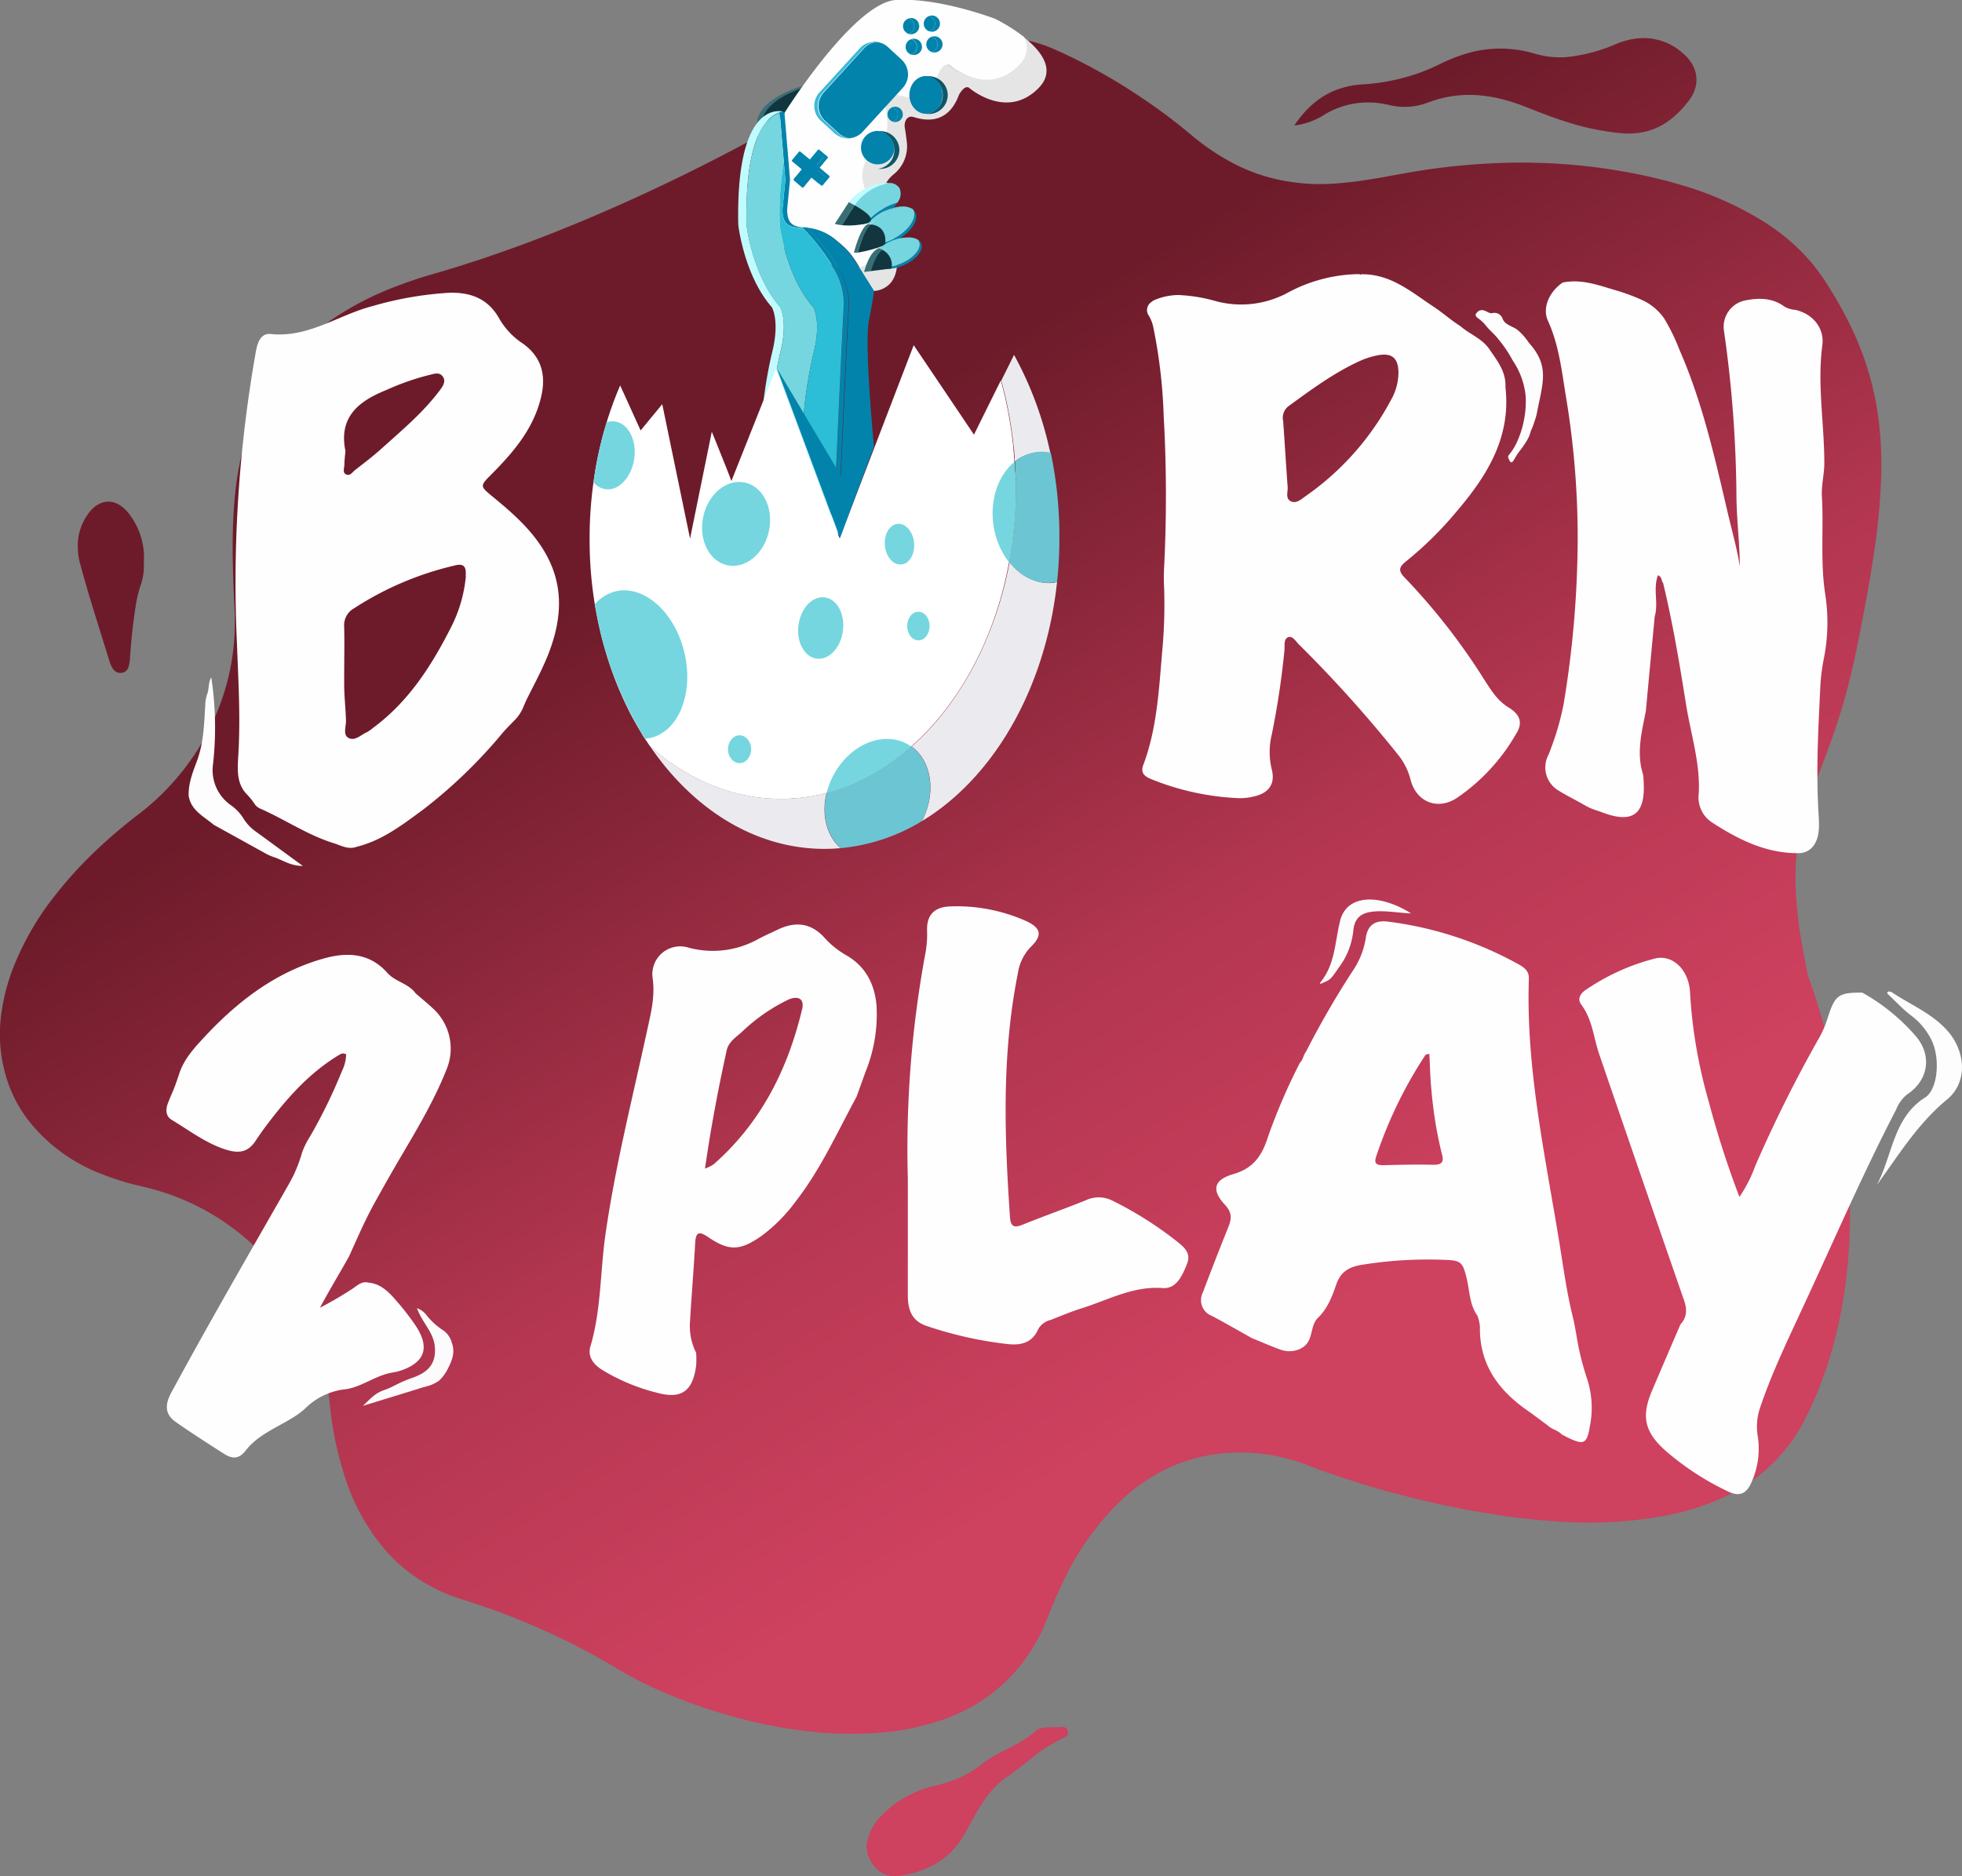<svg xmlns="http://www.w3.org/2000/svg" xmlns:xlink="http://www.w3.org/1999/xlink" viewBox="0 0 380.91 364.36"><rect x="0" y="0" width="380.91" height="364.36" fill="#808080" stroke="none"/><defs><style>.cls-1{fill:url(#Dégradé_sans_nom_23);}.cls-2{fill:url(#Dégradé_sans_nom_23-2);}.cls-3{fill:url(#Dégradé_sans_nom_23-3);}.cls-4{fill:url(#Dégradé_sans_nom_23-4);}.cls-5{fill:#386f75;}.cls-6{fill:#11363f;}.cls-7{fill:#fefefe;}.cls-8{fill:#fdfdfd;}.cls-9{fill:#fcfbfc;}.cls-10{fill:#fdfcfc;}.cls-11{fill:#e5e5e5;}.cls-12{fill:#c0fcff;}.cls-13{fill:#0183ac;}.cls-14{fill:#75d6df;}.cls-15{fill:#2bbed6;}.cls-16{fill:#105666;}.cls-17{fill:#3cb9d6;}.cls-18{fill:#fff;}.cls-19{fill:#000036;opacity:0.08;}</style><linearGradient id="Dégradé_sans_nom_23" x1="105.88" y1="13.96" x2="253.48" y2="257.56" gradientUnits="userSpaceOnUse"><stop offset="0" stop-color="#6d1b2a"/><stop offset="0.32" stop-color="#6d1b2a"/><stop offset="0.72" stop-color="#b33650"/><stop offset="1" stop-color="#ce415f"/></linearGradient><linearGradient id="Dégradé_sans_nom_23-2" x1="238.51" y1="-66.41" x2="386.11" y2="177.19" xlink:href="#Dégradé_sans_nom_23"/><linearGradient id="Dégradé_sans_nom_23-3" x1="17.71" y1="67.38" x2="165.31" y2="310.98" xlink:href="#Dégradé_sans_nom_23"/><linearGradient id="Dégradé_sans_nom_23-4" x1="0.95" y1="77.53" x2="148.55" y2="321.13" xlink:href="#Dégradé_sans_nom_23"/></defs><g id="Calque_2" data-name="Calque 2"><g id="Calque_1-2" data-name="Calque 1"><path class="cls-1" d="M365.24,92a123.77,123.77,0,0,1-1.45,15.57c-.34,2.36-.75,4.8-1.2,7.34-.61,3.4-1.3,7-2.06,10.74-.24,1.18-.48,2.32-.73,3.41-.55,2.4-1.11,4.6-1.68,6.63-1.47,5.2-3,9.31-4.37,12.92-.82,2.14-1.59,4.11-2.27,6a45.6,45.6,0,0,0-2.73,11.78,46.41,46.41,0,0,0-.14,5.75A82.6,82.6,0,0,0,350,184.22c.29,1.64.63,3.37,1,5.21,0,0,.14.37.39,1.07a129.43,129.43,0,0,1,4,13.79c.51,2.19,1,4.58,1.49,7.13a143,143,0,0,1,1.95,15.17c.18,2.52.3,5.1.32,7.74a105.23,105.23,0,0,1-1,16.08c-.38,2.63-.87,5.28-1.5,7.92A76.77,76.77,0,0,1,351.22,274c-.34.72-.7,1.44-1.07,2.15A32.13,32.13,0,0,1,347,281a33.57,33.57,0,0,1-13.85,10.4,48.75,48.75,0,0,1-9.07,2.78A81.78,81.78,0,0,1,303,295.49c-3.64-.21-7.26-.59-10.8-1.09A179.69,179.69,0,0,1,270.86,290c-3.86-1-7.21-2.07-9.84-2.92-3.94-1.3-6.27-2.2-6.27-2.2a36.15,36.15,0,0,0-18.15-2.57,32.13,32.13,0,0,0-12.48,4.2,35.44,35.44,0,0,0-5.81,4.25,52.53,52.53,0,0,0-12.05,16.71q-1.47,3-2.81,6.51a36,36,0,0,1-4,7.64A32.93,32.93,0,0,1,182,334.28a47.11,47.11,0,0,1-9.12,2,71.64,71.64,0,0,1-18.53-.41c-3-.42-6-1-8.87-1.71a103.78,103.78,0,0,1-17.2-5.77,77.73,77.73,0,0,1-7.87-4l-.57-.34a138.2,138.2,0,0,0-14.94-7.76c-2.6-1.15-5.24-2.23-7.91-3.22q-3.61-1.33-7.29-2.48a32.65,32.65,0,0,1-8.83-4.23,31.56,31.56,0,0,1-6.21-5.51,41.08,41.08,0,0,1-8.07-15.25,61.93,61.93,0,0,1-2-8.61c-.26-1.6-.47-3.28-.64-5a47.47,47.47,0,0,0-2.48-11.34,45.92,45.92,0,0,0-2.78-6.38,46.63,46.63,0,0,0-7.93-10.9,44.55,44.55,0,0,0-5.19-4.6,46.3,46.3,0,0,0-15.27-7.67c-.75-.22-1.5-.42-2.27-.6l-1.06-.25A48.49,48.49,0,0,1,19.77,228,33,33,0,0,1,5.45,217.49a26.27,26.27,0,0,1-3.65-6.56A29,29,0,0,1,.36,196.16a37.92,37.92,0,0,1,1.93-7.49,54.46,54.46,0,0,1,8.47-14.87,76.81,76.81,0,0,1,6-6.81,98.12,98.12,0,0,1,10.12-8.85A47.76,47.76,0,0,0,31,154.61a48.14,48.14,0,0,0,4.91-5.49,47.19,47.19,0,0,0,6.21-10.77,47.33,47.33,0,0,0,1.82-5.3,45.51,45.51,0,0,0,1.65-11.25c0-.56,0-1.13,0-1.69s0-1.18-.06-1.78c0-.82-.08-1.65-.11-2.49-.18-4.15-.32-8.43-.21-12.73q.07-3.23.37-6.44a59.25,59.25,0,0,1,2.6-13,42.78,42.78,0,0,1,2.49-6.05,39.82,39.82,0,0,1,8-10.87A43.92,43.92,0,0,1,64,62.36a59,59,0,0,1,13.08-6.81q3.24-1.26,6.94-2.32l.2-.06c4.73-1.36,9.42-2.88,14-4.52q3.28-1.15,6.48-2.39c4.36-1.67,8.6-3.42,12.67-5.19,2.08-.9,4.11-1.81,6.09-2.71,4.38-2,8.52-4,12.35-5.92q3.22-1.62,6.14-3.15c4.55-2.38,8.51-4.57,11.72-6.4l1.07-.62c2.22-1.3,4.38-2.7,6.49-4.17q2.5-1.76,4.94-3.63a38.83,38.83,0,0,1,9.22-5.25,36.65,36.65,0,0,1,7.65-2.15A39.31,39.31,0,0,1,199,7.72c1.28.3,2.58.68,3.91,1.12,0,0,1.35.5,3.66,1.57a112.09,112.09,0,0,1,14.22,8c2.05,1.35,4.19,2.85,6.38,4.51,1.37,1.05,2.75,2.15,4.15,3.32a44.9,44.9,0,0,0,7.94,5.38,35.05,35.05,0,0,0,6.25,2.58,38.49,38.49,0,0,0,14.66,1.36c3-.24,5.87-.71,8.68-1.21,2.11-.38,4.17-.77,6.19-1.1a129,129,0,0,1,13.28-1.46c3.22-.2,6.45-.26,9.67-.18a112.3,112.3,0,0,1,14.28,1.22c1.64.25,3.31.53,5,.86,3,.59,6.06,1.32,9.07,2.22a63.82,63.82,0,0,1,16.46,7.37,41.43,41.43,0,0,1,6.51,5.17,35,35,0,0,1,4.72,5.69,77.37,77.37,0,0,1,4.44,7.54,63.87,63.87,0,0,1,3.16,7.12A58.49,58.49,0,0,1,365,84.18,73.77,73.77,0,0,1,365.24,92Z"/><path class="cls-2" d="M327.8,19.65c-3.26,4.2-7.19,6.7-13,6.22a48.38,48.38,0,0,1-10.26-2.08C301.92,23,299.38,22,296.82,21l-.23-.09c-6-2.44-12.24-3.48-18.63-1.25L277,20a12.63,12.63,0,0,1-7.45.35l-.83-.16a16.48,16.48,0,0,0-11.28,1.88,14.23,14.23,0,0,1-6.16,2.31c3.45-5.22,7.92-7.72,13.42-8a38.82,38.82,0,0,0,6.68-1,37.39,37.39,0,0,0,8.2-2.95,30.84,30.84,0,0,1,3.83-1.61,23.13,23.13,0,0,1,14.41-.44,17.39,17.39,0,0,0,6.17.72,31.93,31.93,0,0,0,9.89-2.61,15,15,0,0,1,4.2-1.05,11.37,11.37,0,0,1,8.75,3C329.78,13,330.21,16.56,327.8,19.65Z"/><path class="cls-3" d="M206.22,337.62a29.12,29.12,0,0,0-5.74,3.66c-1.62,1.26-3.2,2.58-4.9,3.72-4.14,2.78-6.05,7.17-8.36,11.22a15,15,0,0,1-6.66,6.29,21,21,0,0,1-6.15,1.8,5,5,0,0,1-4.25-1.45,6.37,6.37,0,0,1-1.92-4.6,10,10,0,0,1,3-5.79,20.78,20.78,0,0,1,2.14-1.91,21.9,21.9,0,0,1,8-3.76l.6-.16a21,21,0,0,0,8.57-4c3-2.42,6.71-3.44,9.7-5.82.23-.18.45-.36.67-.56,1.36-1.23,3.49-.66,5.26-.91a1.07,1.07,0,0,1,1.17.92C207.46,337.1,206.77,337.37,206.22,337.62Z"/><path class="cls-4" d="M27.92,109.29a9.19,9.19,0,0,1,0,1.17,10.44,10.44,0,0,1-.52,2.9,26.9,26.9,0,0,0-.9,3.36,110.49,110.49,0,0,0-1.28,11.34,6.22,6.22,0,0,1-.27,1.44,1.57,1.57,0,0,1-1.55,1.18c-1.1,0-1.65-.89-2-1.84a2.42,2.42,0,0,1-.12-.35c-1.47-4.78-3-9.54-4.41-14.33-.45-1.55-.89-3.11-1.31-4.67a13,13,0,0,1-.45-2.95,10.6,10.6,0,0,1,1.8-6.47c2.17-3.26,5.39-3.58,7.89-.6A13.77,13.77,0,0,1,27.92,109.29Z"/><path class="cls-5" d="M156.12,16.57l-.22.39c-7.29,2.59-8,5.81-8,6.75L147,24S146.24,19.67,156.12,16.57Z"/><path class="cls-6" d="M155.9,17l-2.43,4.46-2.1,1.29-3.46,1C147.94,22.77,148.61,19.55,155.9,17Z"/><path class="cls-7" d="M351.85,164.53a3.53,3.53,0,0,1-2.66,1.14c-6.18.07-11.51-2.54-16.61-5.83a5.82,5.82,0,0,1-2.78-5.74c.32-5.85-1.52-11.46-2.44-17.17-1.28-8-2.59-15.9-4.48-23.74-.4-.37-.1-1.1-1-1.48-1,2.65.15,5.44-.63,8q-.87,9.24-1.73,18.48v-.06c-.78,4-1.83,8-.59,12.05a6.08,6.08,0,0,1,.16,1.35c.45,6.68-2.09,8.55-8.29,6.13-.33-.13-.68-.23-1-.34a10.73,10.73,0,0,1-2.22-1c-1.7-1-3.46-1.82-5.11-2.87a5.21,5.21,0,0,1-1.92-6.73,11,11,0,0,0,.53-1.32,52.3,52.3,0,0,0,2.49-8.68,199.31,199.31,0,0,0,2.73-32.54A166.57,166.57,0,0,0,304,76.92c-.8-4.93-1.36-10-3.48-14.63-1.13-2.49.24-5.62,2.83-7.4l-.07,0c3.59-.78,6.93.45,10.23,1.43a38.57,38.57,0,0,1,5.26,1.93,10.59,10.59,0,0,1,4.31,3.58,38.39,38.39,0,0,1,3,6.16c4.39,10,6.8,20.68,9.28,31.3.91,3.88,2,7.73,2.4,10.71.05-3.81-.56-8.59-.64-13.38a235.24,235.24,0,0,0-2.42-32.37,5.21,5.21,0,0,1,4.17-5.92c2.63-.51,5.26-.52,7.61,1.24a5,5,0,0,0,2.06.6c3.43.78,5.7,3.56,5.25,6.9-1,7.64.39,15.22.39,22.84,0,2.19-.59,4.28-.47,6.45.37,6.41-.35,12.81.68,19.25a35.9,35.9,0,0,1-.35,12.52,37.64,37.64,0,0,0-.64,5.29c-.4,8.3-.86,16.6-.32,24.91C353.2,160.58,353.3,162.82,351.85,164.53Z"/><path class="cls-7" d="M308.11,267.7a52.88,52.88,0,0,1-1.93-7.65c-.25-1.49-.5-3-.86-4.44-1.19-4.85-1.84-9.81-2.65-14.73-2.75-16.84-6.43-33.58-5.85-50.81.06-1.72-1.18-2.35-2.35-3a70.44,70.44,0,0,0-25-8.1c-2.61-.34-4,.77-4.33,3.28a15.48,15.48,0,0,1-2.49,6.25,171.51,171.51,0,0,0-9.09,15.72c-.53.63-.54,1.55-1.17,2.12a115.7,115.7,0,0,0-6.23,14.45c-1.14,3.61-2.79,6.07-6.71,7.21s-4.24,3.16-1.6,6c1.52,1.64,1.19,2.91.51,4.58-1.67,4.12-3.27,8.27-4.84,12.43a3.26,3.26,0,0,0,1.75,4.52c2.63,1.39,5.21,2.89,7.81,4.34,1.84.74,3.66,1.55,5.53,2.22a5,5,0,0,0,3.66-.09c2.94-1.29,1.86-4.21,3.51-6,1.92-1.8,2.83-4.19,3.65-6.57s2.38-3.37,4.76-3.78a80,80,0,0,1,16.21-1c3.23.09,3.58.43,4.35,3.62.59,2.44.53,5.07,2.09,7.23a8.66,8.66,0,0,1,.48,2.09c-.15,7.19,3.45,12.27,9.08,16.22,1.29.9,2.55,1.86,3.81,2.8.22.15.42.33.63.49.75.54,1.72.74,2.36,1.46l1.2.62c3.2,1.53,3.7,1.17,4.3-2.39A18.23,18.23,0,0,0,308.11,267.7Zm-29.94-41.51c-3.17-.08-6.35,0-9.52.08-1.18,0-2-.13-1.48-1.67a84.27,84.27,0,0,1,9.58-19.75c.07-.11.32-.09.75-.2.13,2.36.16,4.67.4,7a80.37,80.37,0,0,0,2,12.32C280.39,225.63,280,226.23,278.17,226.19Z"/><path class="cls-7" d="M326.24,257.2c1.32-1.43,1.31-3,.68-4.77q-8.26-23.81-16.42-47.64c-1.12-3.24-1.32-6.78-3.48-9.67-.91-1.21-.12-2.29,1-3a42.55,42.55,0,0,1,13.34-6c3.43-.79,6.59,2.26,6.76,6.76a95.86,95.86,0,0,0,3.58,20.89,184.29,184.29,0,0,0,6,18.67,27.44,27.44,0,0,0,3.1-6.1,262.94,262.94,0,0,1,12.41-24.86,19.24,19.24,0,0,0,1.6-3.73c1.43-4.52,2.09-5,6.72-5a38.24,38.24,0,0,1,10.32,8.36c3.29,3.73,2.61,8.63-1.56,11.39a7.07,7.07,0,0,0-2.18,3c-6.46,12.42-12,25.27-17.9,37.95-3,6.5-6.16,13-8.45,19.77a11.25,11.25,0,0,0-.51,5.63,15.84,15.84,0,0,1-1.13,8.81c-1,2.45-2.4,3.08-4.73,1.92a52.74,52.74,0,0,1-12.25-8.05c-3.92-3.59-4.47-6.61-2.43-11.42Q323.44,263.7,326.24,257.2Z"/><path class="cls-7" d="M71.52,249.07c2.26.2,3.78,1.64,5.15,3.21a51.94,51.94,0,0,1,3.7,4.67c2.82,4,2.49,6.79-1.06,8.59a10.77,10.77,0,0,1-3.15,1c-3.35.55-6.17,3-9.44,3.28a13.05,13.05,0,0,0-7.5,3.72c-3.27,3-8.58,4.29-11.54,8.16-1.31,1.71-2.66,1.61-4.23.59-3.12-2-6.26-4-9.32-6.15-2.21-1.53-2.09-3.48-.87-5.72,7.3-13.5,15-26.79,22.61-40.11.32-.56.63-1.13.93-1.7a28.28,28.28,0,0,0,1.85-4.81,15.19,15.19,0,0,1,1.51-3.05,100.72,100.72,0,0,0,6.2-12.7,8,8,0,0,0,.85-3.29c-.71-.44-1.17,0-1.6.23-5.66,3.47-9.93,8.31-13.84,13.5-.69.91-1.35,1.86-2,2.82-1.4,2.22-3,2.8-5.7,2-4-1.21-7.24-3.75-10.73-5.84-1.18-.71-1.2-2-.76-3.18.29-.77.61-1.53.94-2.28.51-1.19.92-2.43,1.33-3.66.93-2.77,2.93-4.91,4.86-7,6.44-6.91,13.78-12.57,23.08-15.2,4.67-1.32,9-1.09,12.45,2.81,1.52,1.7,4.06,2,5.44,3.93,1.22,1.07,2.49,2.09,3.66,3.21a10.54,10.54,0,0,1,2.39,11.48c-3,7.62-7.49,14.42-11.48,21.5q-1.31,2.31-2.59,4.63c-1.8,3.26-3.27,6.67-4.8,10.06-.22.47-.5.92-.75,1.38-1.57,2.75-3.2,5.47-5,8.8a70.62,70.62,0,0,0,6.39-3.73C69.46,249.54,70.29,248.76,71.52,249.07Z"/><path class="cls-8" d="M367.45,192.8c3.66,2.42,7.83,4.09,10.78,7.53,3.4,4,3.81,9.85-.22,13.18-5.72,4.72-9.4,10.8-13.64,16.61,3.06-5.72,3.16-13.07,9.38-17,2.42-1.52,3-7.43,1.27-11.09a13.25,13.25,0,0,0-4.14-4.94c-1.44-1.11-2.7-2.47-4-3.71C365.8,192.57,366.83,192.29,367.45,192.8Z"/><path class="cls-9" d="M85.17,268.17c-1.75,1.1-2.11.88-4.07,1.56L70.47,273c1.66-1.59,2.33-2.42,4.11-3.06a15.37,15.37,0,0,0,2-.87,26,26,0,0,1,3.46-1.5c2.88-1,4.73-2.61,4.37-6.14-.3-2.86-2.52-4.67-3.45-7.4a4.07,4.07,0,0,1,1.92,1.46,13.38,13.38,0,0,0,3.24,2.9,4.24,4.24,0,0,1,1.59,2.34c.74,2,0,3.64-1,5.51a3,3,0,0,1-.24.38A6.91,6.91,0,0,1,85.17,268.17Z"/><path class="cls-7" d="M292.88,137.38c-2.06-1.25-3.23-3.1-4.47-5a123.1,123.1,0,0,0-15.68-20.19c-1.4-1.43-1.06-2.15.33-3.25a69,69,0,0,0,9.48-9.32c6-7,10.87-14.5,9.73-24.47.15-3-1.65-5.18-3.2-7.46-1.43-2-3.79-2.81-5.56-4.37-1.82-1.14-3.42-2.6-5.22-3.78-4.3-2.84-8.31-6.38-14-6.28l-.18.09-.17-.11-.55,0a29.81,29.81,0,0,0-13.51,3.67,19,19,0,0,1-13.68,1.61,31.46,31.46,0,0,0-7.39-1.23,12.33,12.33,0,0,0-4.56.92,2.54,2.54,0,0,0-.71.44,1.87,1.87,0,0,0-.5,2.66,7.2,7.2,0,0,1,.88,2.3,101.34,101.34,0,0,1,2,17.12,276.48,276.48,0,0,1,.09,29.36c-.08,1.37-.08,2.75,0,4.12a97.83,97.83,0,0,1-.38,12.35c-.64,7.4-1,14.89-3.67,22-.67,1.75.59,2.37,1.74,2.82A50.83,50.83,0,0,0,240.61,155a11.39,11.39,0,0,0,3-.38c2.8-.67,4-2.47,3.29-5.23a14.27,14.27,0,0,1,0-6.72,159.57,159.57,0,0,0,2.47-16.43c.08-.87-.19-2.11.69-2.48s1.5.79,2.12,1.39a248.61,248.61,0,0,1,19.12,21.26,12.53,12.53,0,0,1,2.55,5c1.11,4.36,5.28,6,9,3.54a37.76,37.76,0,0,0,11.59-12.61C295.87,140,294.67,138.47,292.88,137.38ZM270,77.77a53.3,53.3,0,0,1-16.5,18.56c-.85.6-1.85,1.56-2.92,1s-.52-1.81-.59-2.76c-.32-4.26-.56-8.52-.87-12.78a2.84,2.84,0,0,1,1-2.89c4.41-3.21,8.79-6.46,13.77-8.75a16.55,16.55,0,0,1,3.36-1.11c3-.64,4.29.47,4.25,3.52A11,11,0,0,1,270,77.77Z"/><path class="cls-7" d="M170.16,195.08c-.42-4.14-2.19-7.47-5.87-9.58a17,17,0,0,1-4.22-3.4c-2.65-2.93-5.71-3.21-9.13-1.55-1.22.59-2.47,1.13-3.67,1.77A18.07,18.07,0,0,1,133.6,184a5.41,5.41,0,0,0-6.89,6c.5,3.6-.37,6.84-1.09,10.18-2.86,13.21-6.19,26.31-8.1,39.72-1,7.18-.81,14.51-2.89,21.55-.59,2,.57,3.47,2.23,4.54a38,38,0,0,0,10.5,4.42c4.89,1.38,7.14-.17,7.8-5.28a21.5,21.5,0,0,0,0-2.41,11.59,11.59,0,0,1-1.2-6.06c.29-5.08.73-10.15,1-15.23.12-2.14.69-2.44,2.52-1.2,4.11,2.8,6.26,2.65,10.4-.25a31.72,31.72,0,0,0,6.67-6.77c4.82-6.21,8-13.35,11.74-20.22l1.74-4.83A29.67,29.67,0,0,0,170.16,195.08Zm-14.43.87c-2.78,11.7-8,22.08-17.18,30.15a8.7,8.7,0,0,1-1.68.83c1.16-8.08,2.58-15.54,4.22-23,.35-1.58,1.77-2.49,2.91-3.51a35,35,0,0,1,9.11-6.33C154.87,193.35,156.23,193.86,155.73,196Z"/><path class="cls-7" d="M176.25,228.86a208.7,208.7,0,0,1,3.34-43.37,20.43,20.43,0,0,0,.4-4.68c-.13-3.07,1.33-4.75,4.7-4.8a32.94,32.94,0,0,1,14.59,2.88c2.85,1.34,3.11,2.78.89,4.94a9.33,9.33,0,0,0-2.57,5.25c-3.13,15.68-2.6,31.47-1.52,47.28.13,1.83.79,2.13,2.41,1.48,4-1.62,8.15-3.09,12.2-4.71a5.9,5.9,0,0,1,5.23,0,71.37,71.37,0,0,1,12.65,8c1.34,1.09,2.73,2.21,1.87,4.34s-2,4.86-4.71,4.66c-5.85-.43-10.71,2.39-15.94,4-2,.63-3.91,1.46-5.87,2.21a3.72,3.72,0,0,0-2.34,1.75c-1.21,2.77-3.48,3.21-6.09,2.9a75,75,0,0,1-15.64-3.52c-2.95-1-3.61-3.3-3.6-6Z"/><path class="cls-8" d="M288.51,63.28A7.26,7.26,0,0,0,287,61.83c-.91-.63-.41-1,0-1.39,1.09-.66,1.74.4,2.6.39a1.7,1.7,0,0,1,2.12,1.06c.48,1.25,1.88,1.39,2.94,2.21a12.14,12.14,0,0,1,2.19,2.5c4,4.44,2.69,7.68,1.6,13.25a11.07,11.07,0,0,1-.55,2,10.64,10.64,0,0,1-.69,1.81,7,7,0,0,1-1,2.25c-.88,1.43-1.32,1.69-2.15,3.15-.41.71-.69,1.15-1.14.07a.65.65,0,0,1,0-.76,10.79,10.79,0,0,0,1.54-2.42,19.16,19.16,0,0,0,1.74-9A14.8,14.8,0,0,0,293.68,70,22.9,22.9,0,0,0,291,66C290.21,64.93,289.27,64.22,288.51,63.28Z"/><path class="cls-10" d="M260.2,178.69c1.36-5,7.56-5.19,13.75-1.32-2.12-.07-4.24-.46-6.37-.41-2.64.08-4.58.71-4.85,3.82a14.2,14.2,0,0,1-2.85,7.16,21.58,21.58,0,0,1-1.3,1.8,3.12,3.12,0,0,1-1.19.87c-1.11.49-1.47.73-.82-.12,2.72-3.55,2.6-7.85,3.65-11.83Z"/><path class="cls-7" d="M100.81,101c-1.61-1.59-3.35-3.06-5.1-4.5-2.59-2.14-2.59-2.09-.18-4.51,4.33-4.36,8.23-9,9.59-15.21.9-4.11-.08-7.54-3.62-10.07A14.47,14.47,0,0,1,97,62c-2.11-3.91-5.49-5.26-9.74-5.15a67.38,67.38,0,0,0-15,2.61c-6.58,1.7-12.37,6.17-19.68,5.4-1.9-.2-2.56,1.54-2.89,3.33A256.37,256.37,0,0,0,46,124.91c.27,7.16.7,14.36.28,21.5-.19,3.17-.4,5.85,1.8,8a12.44,12.44,0,0,1,1.41,1.8,2.53,2.53,0,0,0,1.07.83c4.77,2.1,9.12,5.1,14.14,6.67,1.49.46,2.92,1.35,4.58.72,5-1.25,8.91-4.31,12.92-7.25a96.27,96.27,0,0,0,15.42-14.91c.78-.9,1.64-1.73,2.47-2.6a7.89,7.89,0,0,0,1.56-2.48c.38-.95.84-1.85,1.3-2.76,1.15-2.26,2.32-4.51,3.28-6.85C110.53,117.08,108.82,108.88,100.81,101ZM75,75.74a48.68,48.68,0,0,1,8.2-2.89c.94-.2,2.07-.73,2.78.29s-.16,2.08-.79,2.91c-3.21,4.22-7.28,7.6-11.19,11.13-1.61,1.45-3.36,2.77-5.08,4.11-.53.42-1,1.27-1.83.78-.59-.37-.26-1.17-.23-1.78,0-.91.13-1.82.2-2.72C65.72,81,69.59,77.91,75,75.74Zm15.45,36.09A27.23,27.23,0,0,1,87.47,122c-3.77,7.41-8.22,14.32-15.06,19.36a6.43,6.43,0,0,1-1.11.79c-1.21.51-2.41,1.87-3.69,1.12-1.06-.62-.41-2.19-.44-3.32-.09-2.81-.35-4.6-.35-7.42l0-1c0-3.26.08-6.53,0-9.8a3.74,3.74,0,0,1,1.9-3.59,61.16,61.16,0,0,1,19.41-8.29C89.94,109.34,90.57,109.9,90.41,111.83Z"/><path class="cls-8" d="M41.5,160.17c-1.91-1.62-4.4-2.75-4.87-5.62-.09-2.41.81-4.62,1.61-6.78,1.38-3.71,1.39-7.55,1.64-11.38a7.53,7.53,0,0,1,.43-1.85c.3-1,.11-2,.71-3a64.4,64.4,0,0,1,.32,17,8.29,8.29,0,0,0,3.35,7.73l.06.05A8.71,8.71,0,0,1,47.3,159a8.83,8.83,0,0,0,2.4,2.51l9.1,6.65c-2.49,0-4-1.21-5.68-1.73a9.65,9.65,0,0,1-1.61-.72Z"/><path class="cls-11" d="M201.66,17.07c-6.19,6.36-13.49,0-13.49,0-.94-.69-2,1.36-2,1.36C183.75,25,178.4,23,177.25,22.7s-1.8.95-1.58,2.16.41,3,.41,3a7,7,0,0,1-2.59,6,6,6,0,0,0-2,6.43l.42,1.44c4,9.58,1.91,12.94-.08,14.11a4.6,4.6,0,0,1-2.19.66l-2.91-4.67a4.66,4.66,0,0,0,1.13-.49c2-1.17,4.12-4.53.08-14.11l-.42-1.44a6,6,0,0,1,2-6.43,7,7,0,0,0,2.59-6s-.18-1.79-.41-3,.43-2.47,1.58-2.16,6.5,2.3,8.88-4.27c0,0,1.1-2,2-1.36,0,0,7.3,6.36,13.49,0a4.48,4.48,0,0,0,1-5.44C202.07,9.77,205.1,13.54,201.66,17.07Z"/><path class="cls-7" d="M197.8,12.66c-6.19,6.36-13.49,0-13.49,0-.94-.69-2,1.36-2,1.36-2.38,6.57-7.73,4.58-8.88,4.27s-1.8.95-1.58,2.16.41,3,.41,3a7,7,0,0,1-2.59,6,6,6,0,0,0-2,6.43l.42,1.44c4,9.58,1.91,12.94-.08,14.11a4.66,4.66,0,0,1-1.13.49l-.74-1.18a13.59,13.59,0,0,0-2.9-3.33l-.56-.46-.14-.12a10.11,10.11,0,0,0-5.71-2.52,40.3,40.3,0,0,1,6,7.68l-.34-.22-12.78-4.57.18-3,1.25-20.47s.44-.71,1.22-1.9C155.92,16.27,166.92.48,173.9,0c8.46-.52,19.31,3.66,19.31,3.66a34.24,34.24,0,0,1,5.6,3.52A4.48,4.48,0,0,1,197.8,12.66Z"/><path class="cls-12" d="M162.75,101.84c0,.78-.06,1.49-.09,2.12L147.79,82.79a86,86,0,0,1,2.06-14.13c1.63-6.33,0-9,0-9-5.43-6.21-6.52-16-6.52-16-.48-22.9,7.24-22.31,8.71-22-2.73.48-7.49,3.88-7.11,22,0,0,1.09,9.74,6.52,15.95,0,0,1.63,2.7,0,9a86,86,0,0,0-2.06,14.13Z"/><path class="cls-13" d="M164.77,59.1c-.36,5.09-1.52,31.43-2,42.74l-.87-1.23c.53-11.88,1.62-36.6,2-41.51a13.47,13.47,0,0,0-2.14-7.21,40.3,40.3,0,0,0-6-7.68h-.11c-2,0-3.88-.29-3.72-3.71l.54-5.56-1.09-13.08a4.71,4.71,0,0,1,.67-.17h0l.11,0,.12,0,1.1,13.19-.54,5.56c-.16,3.42,1.69,3.71,3.72,3.71h.11a40.3,40.3,0,0,1,6,7.68A13.47,13.47,0,0,1,164.77,59.1Z"/><path class="cls-14" d="M162.27,92c-.15,3.24-.28,6.21-.39,8.65L149.39,82.82a86,86,0,0,1,2.06-14.13c1.63-6.33,0-9,0-9-5.43-6.21-6.52-15.95-6.52-15.95-.35-16.73,3.67-20.92,6.44-21.85l.8,9.57a61,61,0,0,0-.78,12.28s1.09,9.74,6.52,15.95c0,0,1.63,2.7,0,9a86,86,0,0,0-2.06,14.13Z"/><path class="cls-15" d="M163.85,59.1c-.28,3.9-1,20.33-1.58,32.86l-6.42-9.14a86,86,0,0,1,2.06-14.13c1.63-6.33,0-9,0-9-5.43-6.21-6.52-15.95-6.52-15.95a61,61,0,0,1,.78-12.28l.29,3.51-.54,5.56c-.16,3.42,1.69,3.71,3.72,3.71h.11a40.3,40.3,0,0,1,6,7.68A13.47,13.47,0,0,1,163.85,59.1Z"/><path class="cls-12" d="M165.63,42.47a2.3,2.3,0,0,0,1.78,1.05c-1.55.2-2.81-.14-3.32-1.05-.86-1.54.8-4.11,3.71-5.74a8.31,8.31,0,0,1,5-1.2,9.73,9.73,0,0,0-3.5,1.2C166.43,38.36,164.77,40.93,165.63,42.47Z"/><path class="cls-14" d="M171.9,41.31a10.62,10.62,0,0,1,1.13-.55,10.47,10.47,0,0,1-2.11,1.55c-.38.21-.76.39-1.13.55A9.93,9.93,0,0,1,171.9,41.31Z"/><path class="cls-13" d="M174.21,39.36a5.84,5.84,0,0,1-.78,1,9.92,9.92,0,0,0-2.28.94,9.59,9.59,0,0,0-2.5,2h0a8.39,8.39,0,0,1-1.23.25A2.86,2.86,0,0,1,166.1,43a3.44,3.44,0,0,0,.81.21,12.82,12.82,0,0,0,1.52-.31h0a11.74,11.74,0,0,1,3.09-2.42A12,12,0,0,1,174.21,39.36Z"/><path class="cls-14" d="M174.21,39.36a12,12,0,0,0-2.68,1.13,11.74,11.74,0,0,0-3.09,2.42h0a12.82,12.82,0,0,1-1.52.31,3.44,3.44,0,0,1-.81-.21,1.73,1.73,0,0,1-.47-.54c-.86-1.54.8-4.11,3.71-5.74a9.73,9.73,0,0,1,3.5-1.2,2.32,2.32,0,0,1,1.78,1A2.72,2.72,0,0,1,174.21,39.36Z"/><path class="cls-14" d="M173,40.75a8.22,8.22,0,0,1,2.12-.58,10.29,10.29,0,0,1-2.7,2.14,10,10,0,0,1-3.24,1.17,6.27,6.27,0,0,1,.56-.62h0a9.93,9.93,0,0,1,2.11-1.55,10.62,10.62,0,0,1,1.13-.55Z"/><path class="cls-14" d="M170.41,47.83a2.79,2.79,0,0,1-2.8-1c-.49-.86-.14-2.06.78-3.22a6,6,0,0,0,.83-.09c-1,1.19-1.36,2.43-.87,3.31A2.41,2.41,0,0,0,170.41,47.83Z"/><path class="cls-14" d="M169.78,42.86a6.27,6.27,0,0,0-.56.62,6,6,0,0,1-.83.09l.25-.3h0A9.72,9.72,0,0,0,169.78,42.86Z"/><path class="cls-14" d="M173.43,40.37c-.13.13-.25.26-.39.38h0a10.62,10.62,0,0,0-1.13.55,9.93,9.93,0,0,0-2.11,1.55h0a9.72,9.72,0,0,1-1.13.41,9.59,9.59,0,0,1,2.5-2A9.92,9.92,0,0,1,173.43,40.37Z"/><path class="cls-14" d="M175.21,40.1l-.05.07a8.22,8.22,0,0,0-2.12.58c.14-.12.26-.25.39-.38A6.94,6.94,0,0,1,175.21,40.1Z"/><path class="cls-13" d="M176.27,45.07h0c-.13.12-.27.25-.42.37h0a9.83,9.83,0,0,1-1.7,1.18,10.33,10.33,0,0,1-1.22.58h0a8.43,8.43,0,0,1-1.49.46,6.16,6.16,0,0,1-1,.14,2.48,2.48,0,0,1-2-.9,2.86,2.86,0,0,0,1.56.5,6.16,6.16,0,0,0,1-.14,8.43,8.43,0,0,0,1.49-.46h0a10.33,10.33,0,0,0,1.22-.58,9.83,9.83,0,0,0,1.7-1.18h0c.15-.12.29-.25.42-.37h0c1.38-1.36,2-2.88,1.41-3.91a.6.6,0,0,0-.09-.13,1.47,1.47,0,0,1,.49.53C178.26,42.19,177.65,43.71,176.27,45.07Z"/><path class="cls-14" d="M175.87,44.67h0c-.13.12-.27.25-.42.37h0a9.83,9.83,0,0,1-1.7,1.18,10.33,10.33,0,0,1-1.22.58h0a8.43,8.43,0,0,1-1.49.46,6.16,6.16,0,0,1-1,.14,2.86,2.86,0,0,1-1.56-.5l-.1-.14c-.49-.88-.12-2.12.87-3.31a6.27,6.27,0,0,1,.56-.62h0a9.93,9.93,0,0,1,2.11-1.55,10.62,10.62,0,0,1,1.13-.55h0a8.22,8.22,0,0,1,2.12-.58l.05-.07a3.91,3.91,0,0,1,2,.53.6.6,0,0,1,.09.13C177.86,41.79,177.25,43.31,175.87,44.67Z"/><path class="cls-16" d="M174.61,29.1a3.71,3.71,0,0,1-3.71,3.7,2.63,2.63,0,0,1-.49,0,3.7,3.7,0,0,0,0-7.34,3.91,3.91,0,0,1,.49,0A3.71,3.71,0,0,1,174.61,29.1Z"/><path class="cls-13" d="M173.63,29.1a3.25,3.25,0,1,1-3.22-3.68A3.69,3.69,0,0,1,173.63,29.1Z"/><path class="cls-16" d="M184,18.43a3.71,3.71,0,0,1-3.71,3.71,2.59,2.59,0,0,1-.48,0,3.7,3.7,0,0,0,0-7.34l.48,0A3.71,3.71,0,0,1,184,18.43Z"/><ellipse class="cls-13" cx="179.77" cy="18.43" rx="3.22" ry="3.67"/><path class="cls-13" d="M175.27,17.06l-7.79,8.53a3.89,3.89,0,0,1-3.36,1.24,3.88,3.88,0,0,0,2.39-1.24l7.79-8.53a3.9,3.9,0,0,0-.25-5.51l-2.62-2.39a3.86,3.86,0,0,0-2.15-1,3.87,3.87,0,0,1,3.13,1L175,11.55A3.89,3.89,0,0,1,175.27,17.06Z"/><path class="cls-17" d="M159.8,17.94a3.89,3.89,0,0,0,.25,5.51l2.61,2.39a3.9,3.9,0,0,0,1.8.93,2,2,0,0,1-.34.06,3.94,3.94,0,0,1-2.15-1l-2.61-2.39a3.89,3.89,0,0,1-.25-5.51l7.79-8.53a3.86,3.86,0,0,1,2.38-1.23,2.25,2.25,0,0,1,.36.06,3.85,3.85,0,0,0-2,1.17Z"/><path class="cls-13" d="M174.44,17.06l-7.79,8.53a3.83,3.83,0,0,1-2.05,1.18,3.9,3.9,0,0,1-1.8-.93l-2.61-2.39a3.89,3.89,0,0,1-.25-5.51l7.79-8.53a3.85,3.85,0,0,1,2.05-1.17h0a3.86,3.86,0,0,1,1.78.92l2.62,2.39A3.9,3.9,0,0,1,174.44,17.06Z"/><path class="cls-13" d="M179,9.13h0a1.65,1.65,0,0,1-.33.94,1.59,1.59,0,0,1-1.74.53,1.53,1.53,0,0,0,.76-.53,1.57,1.57,0,0,0-.27-2.21,1.81,1.81,0,0,0-.47-.26,1.54,1.54,0,0,1,1.45.26,1.52,1.52,0,0,1,.5.71h0A1.44,1.44,0,0,0,179,9.13Z"/><path class="cls-13" d="M177.65,10.08a1.53,1.53,0,0,1-.76.53h0a1.75,1.75,0,0,1-.46-.26,1.58,1.58,0,0,1-.28-2.21,1.52,1.52,0,0,1,.77-.53,1.81,1.81,0,0,1,.47.26A1.57,1.57,0,0,1,177.65,10.08Z"/><path class="cls-13" d="M179,9.13a1.44,1.44,0,0,1-.1-.54A1.4,1.4,0,0,1,179,9.13Z"/><path class="cls-13" d="M182.16,5.56a1.59,1.59,0,0,1-1.75.52,1.44,1.44,0,0,0,.77-.52,1.56,1.56,0,0,0-.27-2.21,1.66,1.66,0,0,0-.47-.26,1.54,1.54,0,0,1,1.45.26A1.58,1.58,0,0,1,182.16,5.56Z"/><path class="cls-13" d="M181.18,5.56a1.44,1.44,0,0,1-.77.52,1.48,1.48,0,0,1-.46-.25,1.56,1.56,0,0,1-.27-2.21,1.53,1.53,0,0,1,.76-.53,1.66,1.66,0,0,1,.47.26A1.56,1.56,0,0,1,181.18,5.56Z"/><path class="cls-13" d="M178.47,5.1h0a1.59,1.59,0,0,1-2.08,1.47,1.52,1.52,0,0,0,.77-.53,1.58,1.58,0,0,0-.28-2.21,1.72,1.72,0,0,0-.46-.25,1.54,1.54,0,0,1,1.44.25,1.42,1.42,0,0,1,.51.73A1.09,1.09,0,0,0,178.47,5.1Z"/><path class="cls-13" d="M177.16,6.05a1.52,1.52,0,0,1-.77.53h0a1.75,1.75,0,0,1-.46-.26,1.56,1.56,0,0,1,.49-2.73h0a1.72,1.72,0,0,1,.46.25A1.58,1.58,0,0,1,177.16,6.05Z"/><path class="cls-13" d="M178.47,5.1a1.09,1.09,0,0,1-.1-.53A1.39,1.39,0,0,1,178.47,5.1Z"/><path class="cls-13" d="M182.65,9.59a1.58,1.58,0,0,1-1.74.52,1.56,1.56,0,0,0,.77-.52,1.58,1.58,0,0,0-.27-2.21,1.75,1.75,0,0,0-.46-.26,1.53,1.53,0,0,1,1.43.26A1.56,1.56,0,0,1,182.65,9.59Z"/><path class="cls-13" d="M181.68,9.59a1.56,1.56,0,0,1-.77.52,1.77,1.77,0,0,1-.47-.25,1.58,1.58,0,0,1-.27-2.21,1.52,1.52,0,0,1,.77-.53h0a1.75,1.75,0,0,1,.46.26A1.58,1.58,0,0,1,181.68,9.59Z"/><path class="cls-13" d="M175.28,22.21a1.49,1.49,0,0,1-1.49,1.49,1.33,1.33,0,0,1-.49-.09,1.48,1.48,0,0,0,0-2.8,1.33,1.33,0,0,1,.49-.09A1.49,1.49,0,0,1,175.28,22.21Z"/><path class="cls-13" d="M174.3,22.21a1.48,1.48,0,0,1-1,1.4,1.48,1.48,0,0,1,0-2.8A1.48,1.48,0,0,1,174.3,22.21Z"/><path class="cls-13" d="M161,34.45,159.71,36a.22.22,0,0,1-.3,0l-.42-.35,1-1.26a.21.21,0,0,0,0-.3l-1.3-1.08.39-.48L161,34.15A.22.22,0,0,1,161,34.45Z"/><path class="cls-13" d="M160,34.45l-1,1.26-1.46-1.21L157,34l-1.32-1.1-.58-.48-1.3-1.08a.21.21,0,0,1,0-.29l1.05-1.26.26-.32a.21.21,0,0,1,.3,0l1.3,1.08.58.47,1.32,1.1.58.48-.39.48,1.3,1.08A.21.21,0,0,1,160,34.45Z"/><path class="cls-13" d="M160.67,30.71l-1.56,1.88-.58-.48,1.16-1.4a.2.2,0,0,0,0-.29l-1.17-1,.26-.32a.21.21,0,0,1,.3,0l1.58,1.31A.21.21,0,0,1,160.67,30.71Z"/><path class="cls-13" d="M159.69,30.71l-1.16,1.4.58.48-.39.48-1.19,1.43-.39.48L156,36.38a.22.22,0,0,1-.3,0l-.42-.35-1.16-1a.22.22,0,0,1,0-.3l1.16-1.4.4-.48,1.18-1.43.4-.48,1.29-1.55,1.17,1A.2.2,0,0,1,159.69,30.71Z"/><path class="cls-18" d="M205.22,113C203,133.72,192.86,151.06,179,159.44c2.83-5.45,1.9-11.64-2-14.47,9.33-8.26,16.23-21,19-35.8,2.24,2.81,5.4,4.4,8.65,4A5,5,0,0,0,205.22,113Z"/><path class="cls-19" d="M205.22,113C203,133.72,192.86,151.06,179,159.44c2.83-5.45,1.9-11.64-2-14.47,9.33-8.26,16.23-21,19-35.8,2.24,2.81,5.4,4.4,8.65,4A5,5,0,0,0,205.22,113Z"/><path class="cls-18" d="M203.92,88a8.13,8.13,0,0,0-2.83-.11A8.27,8.27,0,0,0,197,89.63c0-.18,0-.36,0-.54s0-.62-.07-.92c0-.6-.1-1.21-.17-1.81s-.14-1.26-.23-1.89-.2-1.48-.32-2.21-.22-1.35-.35-2-.26-1.33-.4-2c-.31-1.47-.67-2.92-1.07-4.34l2.48-5A69.27,69.27,0,0,1,203.92,88Z"/><path class="cls-19" d="M203.92,88a8.13,8.13,0,0,0-2.83-.11A8.27,8.27,0,0,0,197,89.63c0-.18,0-.36,0-.54s0-.62-.07-.92c0-.6-.1-1.21-.17-1.81s-.14-1.26-.23-1.89-.2-1.48-.32-2.21-.22-1.35-.35-2-.26-1.33-.4-2c-.31-1.47-.67-2.92-1.07-4.34l2.48-5A69.27,69.27,0,0,1,203.92,88Z"/><path class="cls-18" d="M163.18,164.7c-1,.09-2.07.14-3.11.14-13.43,0-25.51-7.68-33.85-19.91,7.26,6.44,16,10.2,25.38,10.2,1,0,2.08,0,3.11-.14a34.58,34.58,0,0,0,5.75-1C159.44,158.18,160.45,162.33,163.18,164.7Z"/><path class="cls-19" d="M163.18,164.7c-1,.09-2.07.14-3.11.14-13.43,0-25.51-7.68-33.85-19.91,7.26,6.44,16,10.2,25.38,10.2,1,0,2.08,0,3.11-.14a34.58,34.58,0,0,0,5.75-1C159.44,158.18,160.45,162.33,163.18,164.7Z"/><path class="cls-18" d="M197.2,94.83a78.2,78.2,0,0,1-.45,8.45c-.21,2-.5,4-.85,5.89-2.74,14.85-9.64,27.54-19,35.8a44.09,44.09,0,0,1-6.45,4.76,37.71,37.71,0,0,1-10,4.26,34.58,34.58,0,0,1-5.75,1c-1,.09-2.07.14-3.11.14-9.39,0-18.12-3.76-25.38-10.2-.34-.48-.66-1-1-1.47s-.59-.93-.87-1.41-.57-.94-.83-1.43q-.74-1.27-1.41-2.61l-.42-.86c-.2-.39-.38-.79-.57-1.19s-.28-.6-.4-.9-.25-.55-.37-.83c-.2-.47-.4-.94-.59-1.42s-.43-1.1-.64-1.67c-.1-.26-.2-.53-.29-.79-.18-.5-.36-1-.53-1.53s-.29-.87-.42-1.31c-.19-.63-.38-1.26-.56-1.9s-.31-1.11-.45-1.67c-.06-.2-.11-.39-.15-.59-.13-.54-.26-1.08-.38-1.63s-.29-1.32-.42-2c-.07-.33-.13-.67-.19-1s-.17-.94-.25-1.42a77,77,0,0,1-1-12.18c0-.2,0-.39,0-.59a77.21,77.21,0,0,1,.75-10.85A72.34,72.34,0,0,1,117.78,82a69.6,69.6,0,0,1,2.62-7.15l1.76,3.86,2.21,4.88,4.2-5.1.13.62,1.49,7.21,2.86,13.83.92,4.44.91-4.48L138,84.78l.19-.94.67,1.64h0L141,90.81v0l1,2.59,6.2-15.6,2.5-6.3,6.29,16.88,6,16.12,1.94-5,2.6-6.78,9.15-23.84.71-1.84,4.05,6,5.58,8.29,2.07,3.08,3.08-6.23,2.13-4.29c.4,1.42.76,2.87,1.07,4.34.14.66.28,1.32.4,2s.25,1.34.35,2,.23,1.47.32,2.21.16,1.26.23,1.89.12,1.21.17,1.81c0,.3.05.61.07.92s0,.36,0,.54a3,3,0,0,1,0,.31c0,.32,0,.65,0,1C197.17,92.21,197.2,93.52,197.2,94.83Z"/><path class="cls-14" d="M126.32,143.29a7.69,7.69,0,0,1-1.07.17,69.18,69.18,0,0,1-9.74-26.15,7.78,7.78,0,0,1,4-2.47c5.49-1.31,11.48,4,13.35,11.84S131.82,142,126.32,143.29Z"/><ellipse class="cls-14" cx="142.9" cy="101.73" rx="8.21" ry="6.53" transform="translate(14.25 220.97) rotate(-78.27)"/><ellipse class="cls-14" cx="159.33" cy="121.94" rx="6" ry="4.35" transform="translate(17.32 263.68) rotate(-82.37)"/><ellipse class="cls-14" cx="178.3" cy="121.57" rx="2.18" ry="2.78"/><ellipse class="cls-14" cx="174.63" cy="105.68" rx="2.85" ry="3.96" transform="translate(-8.94 16.42) rotate(-5.25)"/><path class="cls-14" d="M205.67,104.54a78.2,78.2,0,0,1-.45,8.45,5,5,0,0,1-.67.13c-3.25.45-6.41-1.14-8.65-4,.35-1.93.64-3.89.85-5.89a78.2,78.2,0,0,0,.45-8.45c0-1.31,0-2.62-.1-3.91,0-.33,0-.66,0-1a3,3,0,0,0,0-.31,8.27,8.27,0,0,1,4.06-1.77,8.13,8.13,0,0,1,2.83.11A78.36,78.36,0,0,1,205.67,104.54Z"/><path class="cls-19" d="M205.67,104.54a78.2,78.2,0,0,1-.45,8.45,5,5,0,0,1-.67.13c-3.25.45-6.41-1.14-8.65-4,.35-1.93.64-3.89.85-5.89a78.2,78.2,0,0,0,.45-8.45c0-1.31,0-2.62-.1-3.91,0-.33,0-.66,0-1a3,3,0,0,0,0-.31,8.27,8.27,0,0,1,4.06-1.77,8.13,8.13,0,0,1,2.83.11A78.36,78.36,0,0,1,205.67,104.54Z"/><path class="cls-14" d="M197.2,94.83a78.2,78.2,0,0,1-.45,8.45c-.21,2-.5,4-.85,5.89a14.8,14.8,0,0,1-2.78-5.9c-.11-.46-.19-.93-.26-1.41-.69-5.06,1.06-9.75,4.17-12.23a3,3,0,0,1,0,.31c0,.32,0,.65,0,1C197.17,92.21,197.2,93.52,197.2,94.83Z"/><path class="cls-14" d="M123.14,89c-.49,3.66-3,6.34-5.57,6a3.75,3.75,0,0,1-2.34-1.34A72.34,72.34,0,0,1,117.79,82a3.4,3.4,0,0,1,1.55-.15C121.93,82.15,123.63,85.39,123.14,89Z"/><ellipse class="cls-14" cx="143.58" cy="145.49" rx="2.25" ry="2.7"/><path class="cls-14" d="M179,159.44a36.8,36.8,0,0,1-15.77,5.26c-2.73-2.37-3.74-6.52-2.72-10.71a37.71,37.71,0,0,0,10-4.26,44.09,44.09,0,0,0,6.45-4.76C180.85,147.8,181.78,154,179,159.44Z"/><path class="cls-19" d="M179,159.44a36.8,36.8,0,0,1-15.77,5.26c-2.73-2.37-3.74-6.52-2.72-10.71a37.71,37.71,0,0,0,10-4.26,44.09,44.09,0,0,0,6.45-4.76C180.85,147.8,181.78,154,179,159.44Z"/><path class="cls-14" d="M176.93,145a44.09,44.09,0,0,1-6.45,4.76,37.71,37.71,0,0,1-10,4.26,14.49,14.49,0,0,1,1.35-3.52c2.33-4.35,6.42-7,10.3-7a8,8,0,0,1,3.93.94A7.48,7.48,0,0,1,176.93,145Z"/><path class="cls-13" d="M163.08,104.51l6.6-17.77s-1.91-19.65-1-24.36,1-5.89,1-5.89L166,50.64a13.59,13.59,0,0,0-2.9-3.33l-.56-.46a10.16,10.16,0,0,0-5.85-2.64,40.3,40.3,0,0,1,6,7.68,13.47,13.47,0,0,1,2.14,7.21c-.27,3.94-1,20.67-1.59,33.25l-12.4-20.81,11.9,31.94,0,.48.41.58h0Z"/><path class="cls-5" d="M165.93,39.87l-2.49,3.85a8.47,8.47,0,0,1-1.37-.24l2.72-4.21S165.28,39.51,165.93,39.87Z"/><path class="cls-6" d="M168.13,43.39a14,14,0,0,1-4.69.33l2.49-3.85C167.69,40.86,170.64,42.78,168.13,43.39Z"/><path class="cls-5" d="M169.13,43.59c-1.39.75-2.59,5.46-2.59,5.46a2.63,2.63,0,0,1-.75,0s1.2-4.76,2.6-5.47A3.86,3.86,0,0,1,169.13,43.59Z"/><path class="cls-6" d="M171.84,47.59a27.17,27.17,0,0,1-5.3,1.46s1.2-4.71,2.59-5.46C170.26,43.72,172.25,44.4,171.84,47.59Z"/><path class="cls-14" d="M172,52.22A2.57,2.57,0,0,1,169.54,51c-.34-.86.18-1.93,1.23-2.86a5.76,5.76,0,0,0,1.23-.06c-1.2,1-1.81,2.14-1.45,3A2,2,0,0,0,172,52.22Z"/><path class="cls-13" d="M175.18,51.61a8,8,0,0,1-3.18.61,2.18,2.18,0,0,1-1.27-.79,2.52,2.52,0,0,0,.89.41,8.22,8.22,0,0,0,3.18-.61c2.57-1,4.22-3,3.67-4.33a1.43,1.43,0,0,0-.16-.3,1.55,1.55,0,0,1,.54.68C179.4,48.64,177.75,50.57,175.18,51.61Z"/><path class="cls-14" d="M174.8,51.23a8.22,8.22,0,0,1-3.18.61,2.52,2.52,0,0,1-.89-.41,1.09,1.09,0,0,1-.18-.31c-.36-.91.24-2.07,1.45-3a5.19,5.19,0,0,1-.87.07h-.37l.14-.11a4,4,0,0,1,.39-.29,8.09,8.09,0,0,1,1.93-1.06,7.94,7.94,0,0,1,2.83-.61,0,0,0,0,1,0,0,5.36,5.36,0,0,1,.81,0l.53.1a2.67,2.67,0,0,1,.9.4h0a1.43,1.43,0,0,1,.16.3C179,48.26,177.37,50.19,174.8,51.23Z"/><path class="cls-5" d="M171.34,48.52c-1.3.95-2,3.43-2.22,4.12l-1.35.18s.95-4.08,2.9-4.61A3.65,3.65,0,0,1,171.34,48.52Z"/><path class="cls-6" d="M173.08,52.14l-4,.5c.19-.69.92-3.17,2.22-4.12A3.28,3.28,0,0,1,173.08,52.14Z"/></g></g></svg>